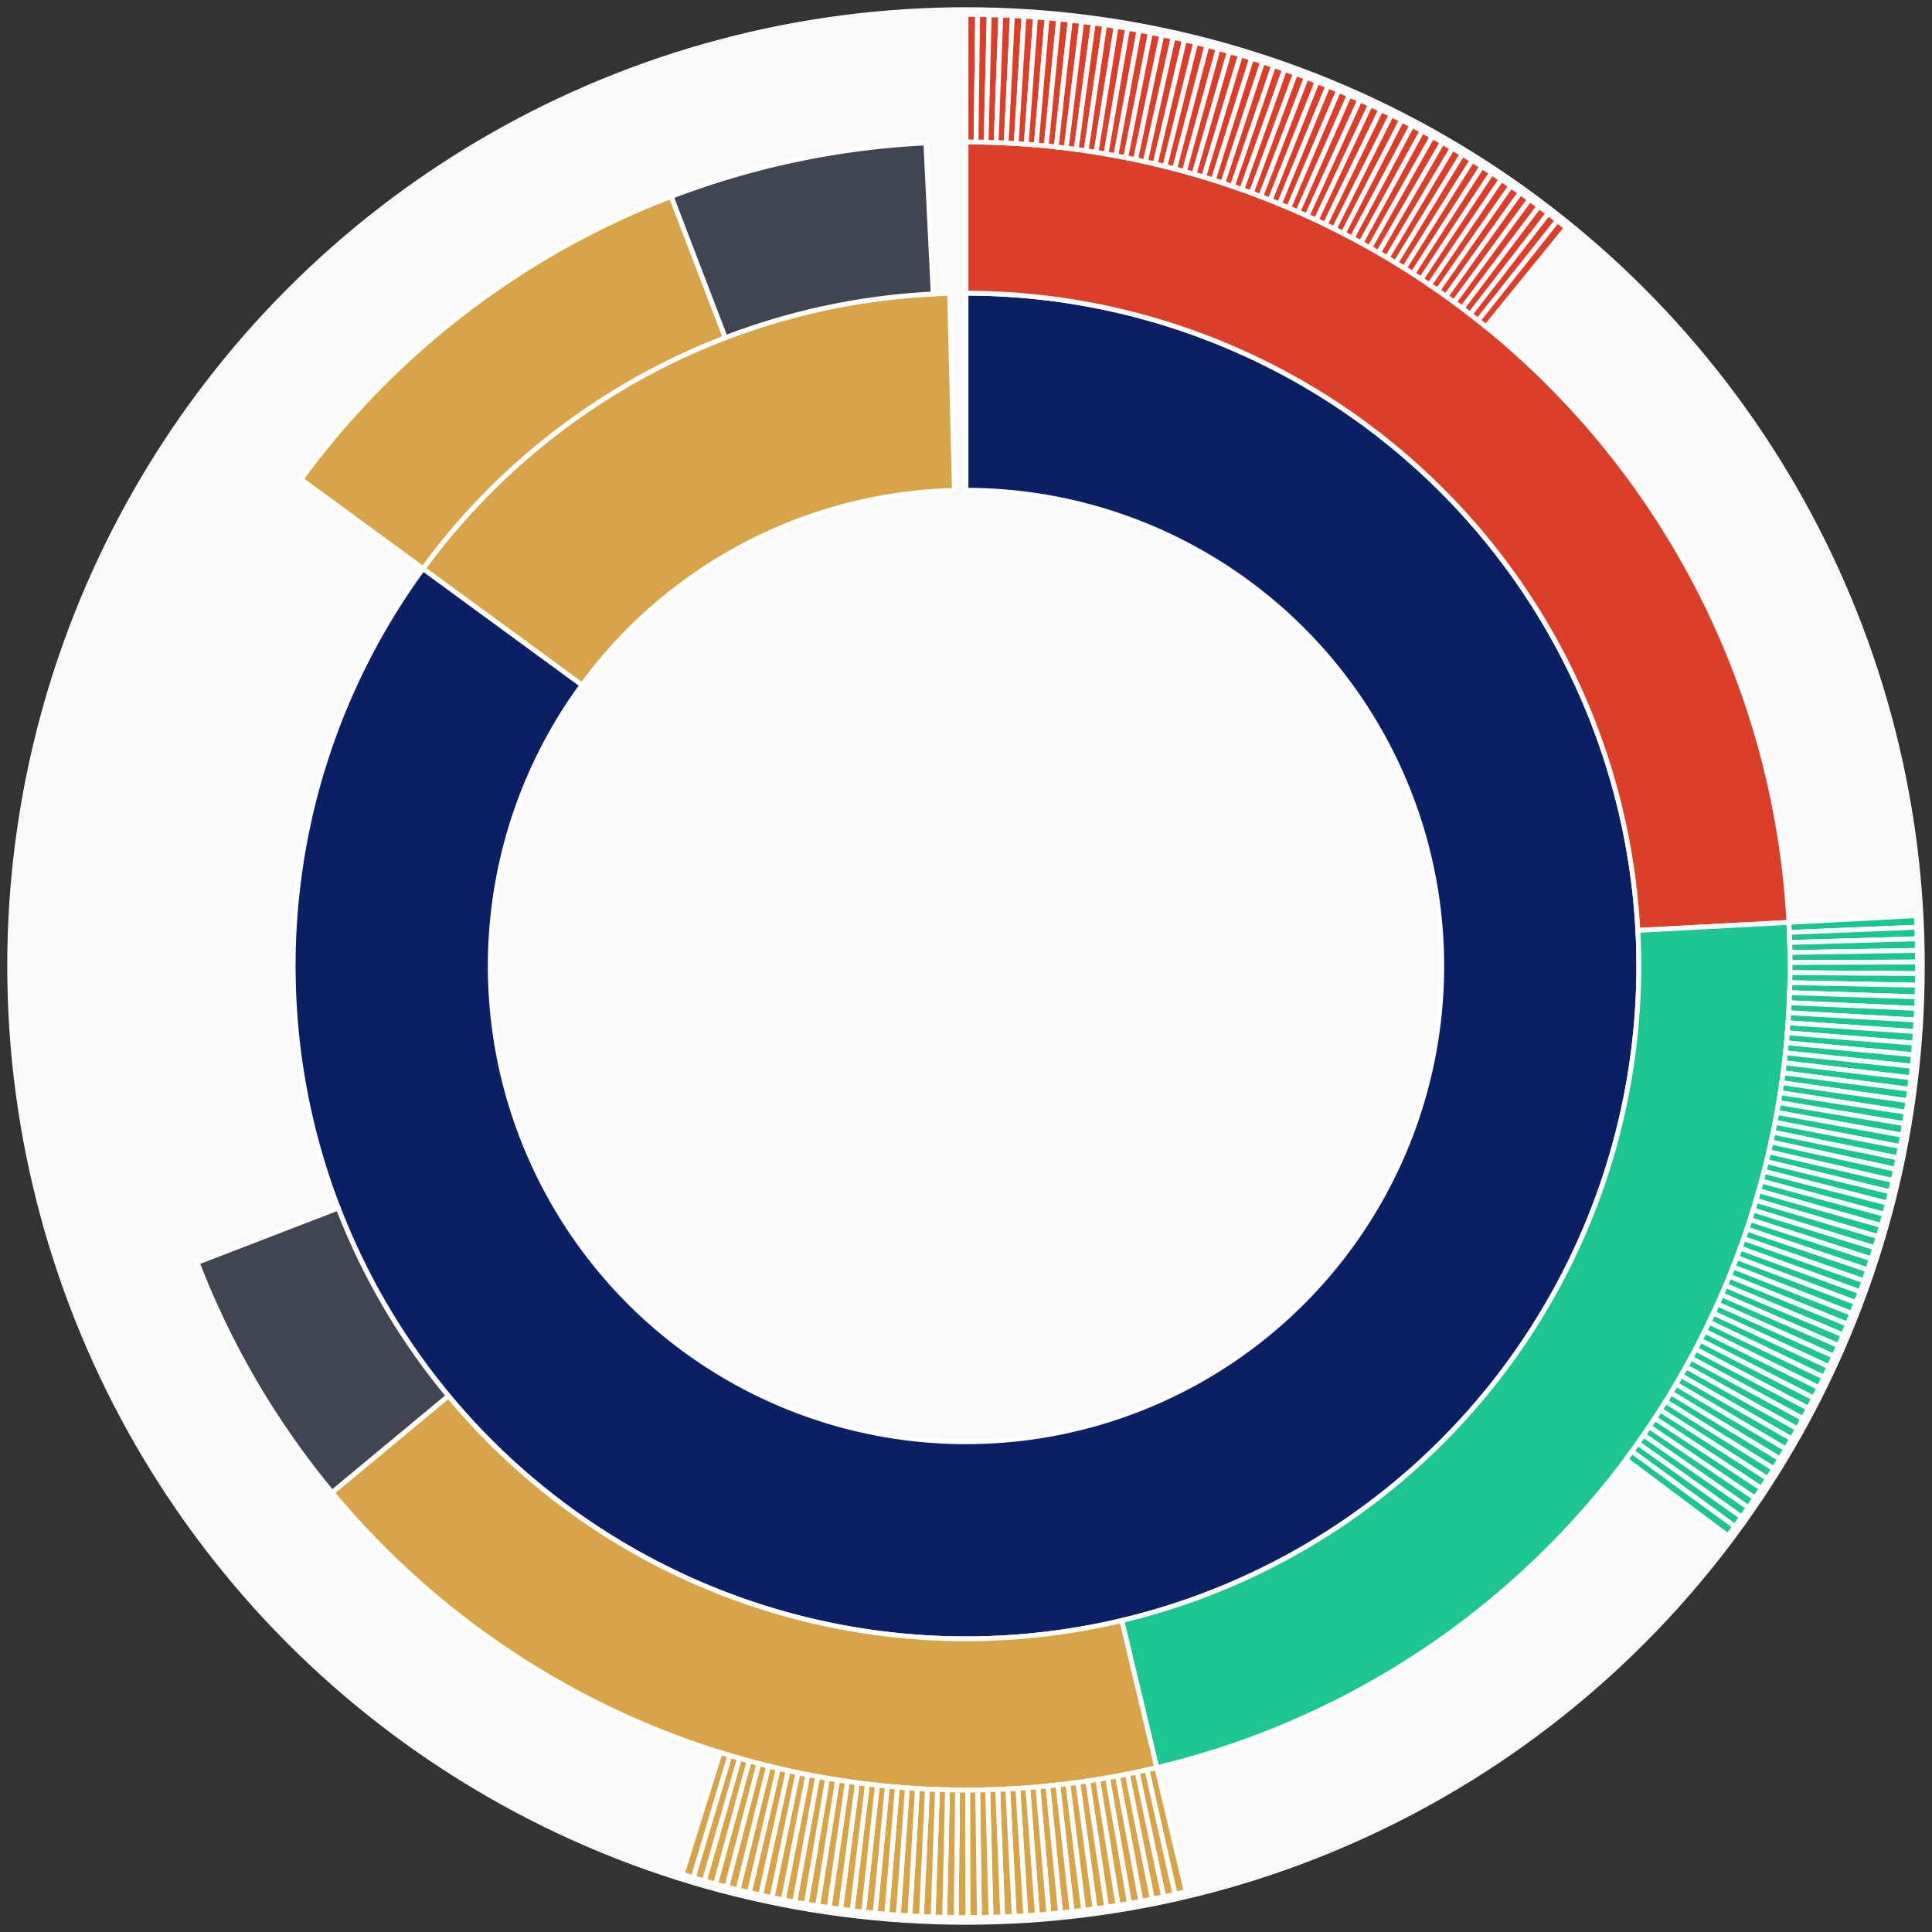 <svg xmlns="http://www.w3.org/2000/svg" width="400" height="400" id="block-7824825"><rect width="100%" height="100%" fill="#333333" stroke="none"/><g id="burst-container" transform="translate(200,200)"><circle r="197" style="fill: #f9f9f9; stroke: #f9f9f9; stroke-width: 3; opacity: 1;" id="circle-base"></circle><path display="none" d="M6.031385485800715e-15,-98.5A98.5,98.5,0,1,1,-6.031385485800715e-15,98.5A98.5,98.5,0,1,1,6.031385485800715e-15,-98.5Z" fill-rule="evenodd" id="p-type-root" style="stroke: #fff; opacity: 1;"></path><path d="M8.529667153919608e-15,-139.3A139.3,139.3,0,1,1,-112.406,-82.277L-79.483,-58.178A98.5,98.5,0,1,0,6.031385485800715e-15,-98.5Z" fill-rule="evenodd" style="fill: #0B1F65; stroke: #fff; opacity: 1;" id="p-type-data"></path><path d="M-112.406,-82.277A139.3,139.3,0,0,1,-3.397,-139.259L-2.402,-98.471A98.5,98.5,0,0,0,-79.483,-58.178Z" fill-rule="evenodd" style="fill: #D7A449; stroke: #fff; opacity: 1;" id="p-type-value"></path><path d="M1.0446666101440332e-14,-170.607A170.607,170.607,0,0,1,170.368,-9.029L139.105,-7.373A139.3,139.3,0,0,0,8.529667153919608e-15,-139.3Z" fill-rule="evenodd" style="fill: #DB3F29; stroke: #fff; opacity: 1;" id="p-type-functions"></path><path d="M170.368,-9.029A170.607,170.607,0,0,1,39.497,165.972L32.249,135.516A139.3,139.3,0,0,0,139.105,-7.373Z" fill-rule="evenodd" style="fill: #1DC690; stroke: #fff; opacity: 1;" id="p-type-logs"></path><path d="M39.497,165.972A170.607,170.607,0,0,1,-131.247,109L-107.163,88.998A139.3,139.3,0,0,0,32.249,135.516Z" fill-rule="evenodd" style="fill: #D7A449; stroke: #fff; opacity: 1;" id="p-type-tokenTransfers"></path><path d="M-131.247,109A170.607,170.607,0,0,1,-159.181,61.385L-129.971,50.121A139.3,139.3,0,0,0,-107.163,88.998Z" fill-rule="evenodd" style="fill: #414552; stroke: #fff; opacity: 1;" id="p-type-ether"></path><path d="M-137.668,-100.768A170.607,170.607,0,0,1,-61.029,-159.318L-49.83,-130.083A139.3,139.3,0,0,0,-112.406,-82.277Z" fill-rule="evenodd" style="fill: #D7A449; stroke: #fff; opacity: 1;" id="p-type-tokenTransfers"></path><path d="M-61.029,-159.318A170.607,170.607,0,0,1,-8.318,-170.404L-6.792,-139.134A139.3,139.3,0,0,0,-49.83,-130.083Z" fill-rule="evenodd" style="fill: #414552; stroke: #fff; opacity: 1;" id="p-type-ether"></path><path d="M1.206277097160143e-14,-197A197,197,0,0,1,2.402,-196.985L2.08,-170.594A170.607,170.607,0,0,0,1.0446666101440332e-14,-170.607Z" fill-rule="evenodd" style="fill: #DB3F29; stroke: #fff; opacity: 1;" id="p-type-functions"></path><path d="M2.402,-196.985A197,197,0,0,1,4.804,-196.941L4.16,-170.556A170.607,170.607,0,0,0,2.08,-170.594Z" fill-rule="evenodd" style="fill: #DB3F29; stroke: #fff; opacity: 1;" id="p-type-functions"></path><path d="M4.804,-196.941A197,197,0,0,1,7.205,-196.868L6.24,-170.493A170.607,170.607,0,0,0,4.16,-170.556Z" fill-rule="evenodd" style="fill: #DB3F29; stroke: #fff; opacity: 1;" id="p-type-functions"></path><path d="M7.205,-196.868A197,197,0,0,1,9.605,-196.766L8.318,-170.404A170.607,170.607,0,0,0,6.24,-170.493Z" fill-rule="evenodd" style="fill: #DB3F29; stroke: #fff; opacity: 1;" id="p-type-functions"></path><path d="M9.605,-196.766A197,197,0,0,1,12.004,-196.634L10.396,-170.29A170.607,170.607,0,0,0,8.318,-170.404Z" fill-rule="evenodd" style="fill: #DB3F29; stroke: #fff; opacity: 1;" id="p-type-functions"></path><path d="M12.004,-196.634A197,197,0,0,1,14.401,-196.473L12.471,-170.151A170.607,170.607,0,0,0,10.396,-170.29Z" fill-rule="evenodd" style="fill: #DB3F29; stroke: #fff; opacity: 1;" id="p-type-functions"></path><path d="M14.401,-196.473A197,197,0,0,1,16.795,-196.283L14.545,-169.986A170.607,170.607,0,0,0,12.471,-170.151Z" fill-rule="evenodd" style="fill: #DB3F29; stroke: #fff; opacity: 1;" id="p-type-functions"></path><path d="M16.795,-196.283A197,197,0,0,1,19.187,-196.063L16.617,-169.796A170.607,170.607,0,0,0,14.545,-169.986Z" fill-rule="evenodd" style="fill: #DB3F29; stroke: #fff; opacity: 1;" id="p-type-functions"></path><path d="M19.187,-196.063A197,197,0,0,1,21.577,-195.815L18.686,-169.581A170.607,170.607,0,0,0,16.617,-169.796Z" fill-rule="evenodd" style="fill: #DB3F29; stroke: #fff; opacity: 1;" id="p-type-functions"></path><path d="M21.577,-195.815A197,197,0,0,1,23.963,-195.537L20.752,-169.34A170.607,170.607,0,0,0,18.686,-169.581Z" fill-rule="evenodd" style="fill: #DB3F29; stroke: #fff; opacity: 1;" id="p-type-functions"></path><path d="M23.963,-195.537A197,197,0,0,1,26.345,-195.23L22.816,-169.075A170.607,170.607,0,0,0,20.752,-169.34Z" fill-rule="evenodd" style="fill: #DB3F29; stroke: #fff; opacity: 1;" id="p-type-functions"></path><path d="M26.345,-195.23A197,197,0,0,1,28.724,-194.895L24.876,-168.784A170.607,170.607,0,0,0,22.816,-169.075Z" fill-rule="evenodd" style="fill: #DB3F29; stroke: #fff; opacity: 1;" id="p-type-functions"></path><path d="M28.724,-194.895A197,197,0,0,1,31.098,-194.53L26.932,-168.468A170.607,170.607,0,0,0,24.876,-168.784Z" fill-rule="evenodd" style="fill: #DB3F29; stroke: #fff; opacity: 1;" id="p-type-functions"></path><path d="M31.098,-194.53A197,197,0,0,1,33.468,-194.136L28.984,-168.127A170.607,170.607,0,0,0,26.932,-168.468Z" fill-rule="evenodd" style="fill: #DB3F29; stroke: #fff; opacity: 1;" id="p-type-functions"></path><path d="M33.468,-194.136A197,197,0,0,1,35.833,-193.714L31.032,-167.761A170.607,170.607,0,0,0,28.984,-168.127Z" fill-rule="evenodd" style="fill: #DB3F29; stroke: #fff; opacity: 1;" id="p-type-functions"></path><path d="M35.833,-193.714A197,197,0,0,1,38.192,-193.262L33.075,-167.37A170.607,170.607,0,0,0,31.032,-167.761Z" fill-rule="evenodd" style="fill: #DB3F29; stroke: #fff; opacity: 1;" id="p-type-functions"></path><path d="M38.192,-193.262A197,197,0,0,1,40.546,-192.782L35.114,-166.954A170.607,170.607,0,0,0,33.075,-167.37Z" fill-rule="evenodd" style="fill: #DB3F29; stroke: #fff; opacity: 1;" id="p-type-functions"></path><path d="M40.546,-192.782A197,197,0,0,1,42.894,-192.274L37.147,-166.514A170.607,170.607,0,0,0,35.114,-166.954Z" fill-rule="evenodd" style="fill: #DB3F29; stroke: #fff; opacity: 1;" id="p-type-functions"></path><path d="M42.894,-192.274A197,197,0,0,1,45.235,-191.736L39.175,-166.048A170.607,170.607,0,0,0,37.147,-166.514Z" fill-rule="evenodd" style="fill: #DB3F29; stroke: #fff; opacity: 1;" id="p-type-functions"></path><path d="M45.235,-191.736A197,197,0,0,1,47.57,-191.17L41.197,-165.558A170.607,170.607,0,0,0,39.175,-166.048Z" fill-rule="evenodd" style="fill: #DB3F29; stroke: #fff; opacity: 1;" id="p-type-functions"></path><path d="M47.57,-191.17A197,197,0,0,1,49.897,-190.576L43.212,-165.044A170.607,170.607,0,0,0,41.197,-165.558Z" fill-rule="evenodd" style="fill: #DB3F29; stroke: #fff; opacity: 1;" id="p-type-functions"></path><path d="M49.897,-190.576A197,197,0,0,1,52.217,-189.954L45.222,-164.505A170.607,170.607,0,0,0,43.212,-165.044Z" fill-rule="evenodd" style="fill: #DB3F29; stroke: #fff; opacity: 1;" id="p-type-functions"></path><path d="M52.217,-189.954A197,197,0,0,1,54.53,-189.303L47.224,-163.941A170.607,170.607,0,0,0,45.222,-164.505Z" fill-rule="evenodd" style="fill: #DB3F29; stroke: #fff; opacity: 1;" id="p-type-functions"></path><path d="M54.53,-189.303A197,197,0,0,1,56.834,-188.624L49.22,-163.353A170.607,170.607,0,0,0,47.224,-163.941Z" fill-rule="evenodd" style="fill: #DB3F29; stroke: #fff; opacity: 1;" id="p-type-functions"></path><path d="M56.834,-188.624A197,197,0,0,1,59.13,-187.917L51.208,-162.741A170.607,170.607,0,0,0,49.22,-163.353Z" fill-rule="evenodd" style="fill: #DB3F29; stroke: #fff; opacity: 1;" id="p-type-functions"></path><path d="M59.13,-187.917A197,197,0,0,1,61.417,-187.182L53.188,-162.104A170.607,170.607,0,0,0,51.208,-162.741Z" fill-rule="evenodd" style="fill: #DB3F29; stroke: #fff; opacity: 1;" id="p-type-functions"></path><path d="M61.417,-187.182A197,197,0,0,1,63.695,-186.419L55.161,-161.443A170.607,170.607,0,0,0,53.188,-162.104Z" fill-rule="evenodd" style="fill: #DB3F29; stroke: #fff; opacity: 1;" id="p-type-functions"></path><path d="M63.695,-186.419A197,197,0,0,1,65.963,-185.628L57.126,-160.759A170.607,170.607,0,0,0,55.161,-161.443Z" fill-rule="evenodd" style="fill: #DB3F29; stroke: #fff; opacity: 1;" id="p-type-functions"></path><path d="M65.963,-185.628A197,197,0,0,1,68.222,-184.81L59.082,-160.05A170.607,170.607,0,0,0,57.126,-160.759Z" fill-rule="evenodd" style="fill: #DB3F29; stroke: #fff; opacity: 1;" id="p-type-functions"></path><path d="M68.222,-184.81A197,197,0,0,1,70.47,-183.965L61.029,-159.318A170.607,170.607,0,0,0,59.082,-160.05Z" fill-rule="evenodd" style="fill: #DB3F29; stroke: #fff; opacity: 1;" id="p-type-functions"></path><path d="M70.47,-183.965A197,197,0,0,1,72.708,-183.092L62.967,-158.562A170.607,170.607,0,0,0,61.029,-159.318Z" fill-rule="evenodd" style="fill: #DB3F29; stroke: #fff; opacity: 1;" id="p-type-functions"></path><path d="M72.708,-183.092A197,197,0,0,1,74.935,-182.191L64.896,-157.782A170.607,170.607,0,0,0,62.967,-158.562Z" fill-rule="evenodd" style="fill: #DB3F29; stroke: #fff; opacity: 1;" id="p-type-functions"></path><path d="M74.935,-182.191A197,197,0,0,1,77.151,-181.264L66.815,-156.979A170.607,170.607,0,0,0,64.896,-157.782Z" fill-rule="evenodd" style="fill: #DB3F29; stroke: #fff; opacity: 1;" id="p-type-functions"></path><path d="M77.151,-181.264A197,197,0,0,1,79.356,-180.31L68.724,-156.153A170.607,170.607,0,0,0,66.815,-156.979Z" fill-rule="evenodd" style="fill: #DB3F29; stroke: #fff; opacity: 1;" id="p-type-functions"></path><path d="M79.356,-180.31A197,197,0,0,1,81.549,-179.329L70.623,-155.303A170.607,170.607,0,0,0,68.724,-156.153Z" fill-rule="evenodd" style="fill: #DB3F29; stroke: #fff; opacity: 1;" id="p-type-functions"></path><path d="M81.549,-179.329A197,197,0,0,1,83.729,-178.321L72.512,-154.431A170.607,170.607,0,0,0,70.623,-155.303Z" fill-rule="evenodd" style="fill: #DB3F29; stroke: #fff; opacity: 1;" id="p-type-functions"></path><path d="M83.729,-178.321A197,197,0,0,1,85.897,-177.287L74.389,-153.535A170.607,170.607,0,0,0,72.512,-154.431Z" fill-rule="evenodd" style="fill: #DB3F29; stroke: #fff; opacity: 1;" id="p-type-functions"></path><path d="M85.897,-177.287A197,197,0,0,1,88.053,-176.226L76.256,-152.616A170.607,170.607,0,0,0,74.389,-153.535Z" fill-rule="evenodd" style="fill: #DB3F29; stroke: #fff; opacity: 1;" id="p-type-functions"></path><path d="M88.053,-176.226A197,197,0,0,1,90.195,-175.139L78.111,-151.675A170.607,170.607,0,0,0,76.256,-152.616Z" fill-rule="evenodd" style="fill: #DB3F29; stroke: #fff; opacity: 1;" id="p-type-functions"></path><path d="M90.195,-175.139A197,197,0,0,1,92.324,-174.027L79.955,-150.712A170.607,170.607,0,0,0,78.111,-151.675Z" fill-rule="evenodd" style="fill: #DB3F29; stroke: #fff; opacity: 1;" id="p-type-functions"></path><path d="M92.324,-174.027A197,197,0,0,1,94.439,-172.888L81.787,-149.725A170.607,170.607,0,0,0,79.955,-150.712Z" fill-rule="evenodd" style="fill: #DB3F29; stroke: #fff; opacity: 1;" id="p-type-functions"></path><path d="M94.439,-172.888A197,197,0,0,1,96.54,-171.724L83.606,-148.717A170.607,170.607,0,0,0,81.787,-149.725Z" fill-rule="evenodd" style="fill: #DB3F29; stroke: #fff; opacity: 1;" id="p-type-functions"></path><path d="M96.54,-171.724A197,197,0,0,1,98.627,-170.534L85.414,-147.686A170.607,170.607,0,0,0,83.606,-148.717Z" fill-rule="evenodd" style="fill: #DB3F29; stroke: #fff; opacity: 1;" id="p-type-functions"></path><path d="M98.627,-170.534A197,197,0,0,1,100.699,-169.318L87.208,-146.634A170.607,170.607,0,0,0,85.414,-147.686Z" fill-rule="evenodd" style="fill: #DB3F29; stroke: #fff; opacity: 1;" id="p-type-functions"></path><path d="M100.699,-169.318A197,197,0,0,1,102.756,-168.078L88.99,-145.56A170.607,170.607,0,0,0,87.208,-146.634Z" fill-rule="evenodd" style="fill: #DB3F29; stroke: #fff; opacity: 1;" id="p-type-functions"></path><path d="M102.756,-168.078A197,197,0,0,1,104.798,-166.812L90.758,-144.464A170.607,170.607,0,0,0,88.99,-145.56Z" fill-rule="evenodd" style="fill: #DB3F29; stroke: #fff; opacity: 1;" id="p-type-functions"></path><path d="M104.798,-166.812A197,197,0,0,1,106.824,-165.522L92.513,-143.346A170.607,170.607,0,0,0,90.758,-144.464Z" fill-rule="evenodd" style="fill: #DB3F29; stroke: #fff; opacity: 1;" id="p-type-functions"></path><path d="M106.824,-165.522A197,197,0,0,1,108.835,-164.207L94.254,-142.208A170.607,170.607,0,0,0,92.513,-143.346Z" fill-rule="evenodd" style="fill: #DB3F29; stroke: #fff; opacity: 1;" id="p-type-functions"></path><path d="M108.835,-164.207A197,197,0,0,1,110.829,-162.868L95.981,-141.048A170.607,170.607,0,0,0,94.254,-142.208Z" fill-rule="evenodd" style="fill: #DB3F29; stroke: #fff; opacity: 1;" id="p-type-functions"></path><path d="M110.829,-162.868A197,197,0,0,1,112.807,-161.504L97.694,-139.867A170.607,170.607,0,0,0,95.981,-141.048Z" fill-rule="evenodd" style="fill: #DB3F29; stroke: #fff; opacity: 1;" id="p-type-functions"></path><path d="M112.807,-161.504A197,197,0,0,1,114.768,-160.117L99.392,-138.665A170.607,170.607,0,0,0,97.694,-139.867Z" fill-rule="evenodd" style="fill: #DB3F29; stroke: #fff; opacity: 1;" id="p-type-functions"></path><path d="M114.768,-160.117A197,197,0,0,1,116.712,-158.705L101.075,-137.443A170.607,170.607,0,0,0,99.392,-138.665Z" fill-rule="evenodd" style="fill: #DB3F29; stroke: #fff; opacity: 1;" id="p-type-functions"></path><path d="M116.712,-158.705A197,197,0,0,1,118.638,-157.27L102.744,-136.2A170.607,170.607,0,0,0,101.075,-137.443Z" fill-rule="evenodd" style="fill: #DB3F29; stroke: #fff; opacity: 1;" id="p-type-functions"></path><path d="M118.638,-157.27A197,197,0,0,1,120.547,-155.812L104.397,-134.937A170.607,170.607,0,0,0,102.744,-136.2Z" fill-rule="evenodd" style="fill: #DB3F29; stroke: #fff; opacity: 1;" id="p-type-functions"></path><path d="M120.547,-155.812A197,197,0,0,1,122.438,-154.331L106.034,-133.654A170.607,170.607,0,0,0,104.397,-134.937Z" fill-rule="evenodd" style="fill: #DB3F29; stroke: #fff; opacity: 1;" id="p-type-functions"></path><path d="M122.438,-154.331A197,197,0,0,1,124.311,-152.826L107.656,-132.351A170.607,170.607,0,0,0,106.034,-133.654Z" fill-rule="evenodd" style="fill: #DB3F29; stroke: #fff; opacity: 1;" id="p-type-functions"></path><path d="M196.724,-10.426A197,197,0,0,1,196.836,-8.027L170.465,-6.951A170.607,170.607,0,0,0,170.368,-9.029Z" fill-rule="evenodd" style="fill: #1DC690; stroke: #fff; opacity: 1;" id="p-type-logs"></path><path d="M196.836,-8.027A197,197,0,0,1,196.92,-5.626L170.537,-4.872A170.607,170.607,0,0,0,170.465,-6.951Z" fill-rule="evenodd" style="fill: #1DC690; stroke: #fff; opacity: 1;" id="p-type-logs"></path><path d="M196.92,-5.626A197,197,0,0,1,196.974,-3.224L170.584,-2.792A170.607,170.607,0,0,0,170.537,-4.872Z" fill-rule="evenodd" style="fill: #1DC690; stroke: #fff; opacity: 1;" id="p-type-logs"></path><path d="M196.974,-3.224A197,197,0,0,1,196.998,-0.822L170.606,-0.712A170.607,170.607,0,0,0,170.584,-2.792Z" fill-rule="evenodd" style="fill: #1DC690; stroke: #fff; opacity: 1;" id="p-type-logs"></path><path d="M196.998,-0.822A197,197,0,0,1,196.994,1.58L170.602,1.368A170.607,170.607,0,0,0,170.606,-0.712Z" fill-rule="evenodd" style="fill: #1DC690; stroke: #fff; opacity: 1;" id="p-type-logs"></path><path d="M196.994,1.58A197,197,0,0,1,196.96,3.982L170.572,3.448A170.607,170.607,0,0,0,170.602,1.368Z" fill-rule="evenodd" style="fill: #1DC690; stroke: #fff; opacity: 1;" id="p-type-logs"></path><path d="M196.96,3.982A197,197,0,0,1,196.897,6.383L170.517,5.528A170.607,170.607,0,0,0,170.572,3.448Z" fill-rule="evenodd" style="fill: #1DC690; stroke: #fff; opacity: 1;" id="p-type-logs"></path><path d="M196.897,6.383A197,197,0,0,1,196.804,8.784L170.437,7.607A170.607,170.607,0,0,0,170.517,5.528Z" fill-rule="evenodd" style="fill: #1DC690; stroke: #fff; opacity: 1;" id="p-type-logs"></path><path d="M196.804,8.784A197,197,0,0,1,196.682,11.183L170.332,9.685A170.607,170.607,0,0,0,170.437,7.607Z" fill-rule="evenodd" style="fill: #1DC690; stroke: #fff; opacity: 1;" id="p-type-logs"></path><path d="M196.682,11.183A197,197,0,0,1,196.531,13.58L170.201,11.761A170.607,170.607,0,0,0,170.332,9.685Z" fill-rule="evenodd" style="fill: #1DC690; stroke: #fff; opacity: 1;" id="p-type-logs"></path><path d="M196.531,13.58A197,197,0,0,1,196.351,15.976L170.045,13.835A170.607,170.607,0,0,0,170.201,11.761Z" fill-rule="evenodd" style="fill: #1DC690; stroke: #fff; opacity: 1;" id="p-type-logs"></path><path d="M196.351,15.976A197,197,0,0,1,196.142,18.369L169.864,15.908A170.607,170.607,0,0,0,170.045,13.835Z" fill-rule="evenodd" style="fill: #1DC690; stroke: #fff; opacity: 1;" id="p-type-logs"></path><path d="M196.142,18.369A197,197,0,0,1,195.903,20.759L169.657,17.978A170.607,170.607,0,0,0,169.864,15.908Z" fill-rule="evenodd" style="fill: #1DC690; stroke: #fff; opacity: 1;" id="p-type-logs"></path><path d="M195.903,20.759A197,197,0,0,1,195.635,23.146L169.425,20.045A170.607,170.607,0,0,0,169.657,17.978Z" fill-rule="evenodd" style="fill: #1DC690; stroke: #fff; opacity: 1;" id="p-type-logs"></path><path d="M195.635,23.146A197,197,0,0,1,195.339,25.53L169.168,22.11A170.607,170.607,0,0,0,169.425,20.045Z" fill-rule="evenodd" style="fill: #1DC690; stroke: #fff; opacity: 1;" id="p-type-logs"></path><path d="M195.339,25.53A197,197,0,0,1,195.013,27.91L168.886,24.171A170.607,170.607,0,0,0,169.168,22.11Z" fill-rule="evenodd" style="fill: #1DC690; stroke: #fff; opacity: 1;" id="p-type-logs"></path><path d="M195.013,27.91A197,197,0,0,1,194.658,30.286L168.579,26.228A170.607,170.607,0,0,0,168.886,24.171Z" fill-rule="evenodd" style="fill: #1DC690; stroke: #fff; opacity: 1;" id="p-type-logs"></path><path d="M194.658,30.286A197,197,0,0,1,194.274,32.657L168.246,28.282A170.607,170.607,0,0,0,168.579,26.228Z" fill-rule="evenodd" style="fill: #1DC690; stroke: #fff; opacity: 1;" id="p-type-logs"></path><path d="M194.274,32.657A197,197,0,0,1,193.862,35.024L167.889,30.332A170.607,170.607,0,0,0,168.246,28.282Z" fill-rule="evenodd" style="fill: #1DC690; stroke: #fff; opacity: 1;" id="p-type-logs"></path><path d="M193.862,35.024A197,197,0,0,1,193.42,37.385L167.507,32.377A170.607,170.607,0,0,0,167.889,30.332Z" fill-rule="evenodd" style="fill: #1DC690; stroke: #fff; opacity: 1;" id="p-type-logs"></path><path d="M193.42,37.385A197,197,0,0,1,192.95,39.741L167.099,34.417A170.607,170.607,0,0,0,167.507,32.377Z" fill-rule="evenodd" style="fill: #1DC690; stroke: #fff; opacity: 1;" id="p-type-logs"></path><path d="M192.95,39.741A197,197,0,0,1,192.451,42.091L166.667,36.452A170.607,170.607,0,0,0,167.099,34.417Z" fill-rule="evenodd" style="fill: #1DC690; stroke: #fff; opacity: 1;" id="p-type-logs"></path><path d="M192.451,42.091A197,197,0,0,1,191.923,44.434L166.211,38.481A170.607,170.607,0,0,0,166.667,36.452Z" fill-rule="evenodd" style="fill: #1DC690; stroke: #fff; opacity: 1;" id="p-type-logs"></path><path d="M191.923,44.434A197,197,0,0,1,191.367,46.771L165.729,40.505A170.607,170.607,0,0,0,166.211,38.481Z" fill-rule="evenodd" style="fill: #1DC690; stroke: #fff; opacity: 1;" id="p-type-logs"></path><path d="M191.367,46.771A197,197,0,0,1,190.783,49.101L165.223,42.523A170.607,170.607,0,0,0,165.729,40.505Z" fill-rule="evenodd" style="fill: #1DC690; stroke: #fff; opacity: 1;" id="p-type-logs"></path><path d="M190.783,49.101A197,197,0,0,1,190.17,51.424L164.692,44.535A170.607,170.607,0,0,0,165.223,42.523Z" fill-rule="evenodd" style="fill: #1DC690; stroke: #fff; opacity: 1;" id="p-type-logs"></path><path d="M190.17,51.424A197,197,0,0,1,189.529,53.739L164.137,46.539A170.607,170.607,0,0,0,164.692,44.535Z" fill-rule="evenodd" style="fill: #1DC690; stroke: #fff; opacity: 1;" id="p-type-logs"></path><path d="M189.529,53.739A197,197,0,0,1,188.859,56.046L163.557,48.537A170.607,170.607,0,0,0,164.137,46.539Z" fill-rule="evenodd" style="fill: #1DC690; stroke: #fff; opacity: 1;" id="p-type-logs"></path><path d="M188.859,56.046A197,197,0,0,1,188.162,58.345L162.953,50.528A170.607,170.607,0,0,0,163.557,48.537Z" fill-rule="evenodd" style="fill: #1DC690; stroke: #fff; opacity: 1;" id="p-type-logs"></path><path d="M188.162,58.345A197,197,0,0,1,187.436,60.635L162.325,52.511A170.607,170.607,0,0,0,162.953,50.528Z" fill-rule="evenodd" style="fill: #1DC690; stroke: #fff; opacity: 1;" id="p-type-logs"></path><path d="M187.436,60.635A197,197,0,0,1,186.683,62.916L161.672,54.487A170.607,170.607,0,0,0,162.325,52.511Z" fill-rule="evenodd" style="fill: #1DC690; stroke: #fff; opacity: 1;" id="p-type-logs"></path><path d="M186.683,62.916A197,197,0,0,1,185.902,65.188L160.996,56.454A170.607,170.607,0,0,0,161.672,54.487Z" fill-rule="evenodd" style="fill: #1DC690; stroke: #fff; opacity: 1;" id="p-type-logs"></path><path d="M185.902,65.188A197,197,0,0,1,185.093,67.45L160.296,58.413A170.607,170.607,0,0,0,160.996,56.454Z" fill-rule="evenodd" style="fill: #1DC690; stroke: #fff; opacity: 1;" id="p-type-logs"></path><path d="M185.093,67.45A197,197,0,0,1,184.257,69.702L159.571,60.363A170.607,170.607,0,0,0,160.296,58.413Z" fill-rule="evenodd" style="fill: #1DC690; stroke: #fff; opacity: 1;" id="p-type-logs"></path><path d="M184.257,69.702A197,197,0,0,1,183.393,71.943L158.823,62.305A170.607,170.607,0,0,0,159.571,60.363Z" fill-rule="evenodd" style="fill: #1DC690; stroke: #fff; opacity: 1;" id="p-type-logs"></path><path d="M183.393,71.943A197,197,0,0,1,182.503,74.174L158.052,64.237A170.607,170.607,0,0,0,158.823,62.305Z" fill-rule="evenodd" style="fill: #1DC690; stroke: #fff; opacity: 1;" id="p-type-logs"></path><path d="M182.503,74.174A197,197,0,0,1,181.585,76.394L157.257,66.159A170.607,170.607,0,0,0,158.052,64.237Z" fill-rule="evenodd" style="fill: #1DC690; stroke: #fff; opacity: 1;" id="p-type-logs"></path><path d="M181.585,76.394A197,197,0,0,1,180.64,78.603L156.438,68.072A170.607,170.607,0,0,0,157.257,66.159Z" fill-rule="evenodd" style="fill: #1DC690; stroke: #fff; opacity: 1;" id="p-type-logs"></path><path d="M180.64,78.603A197,197,0,0,1,179.668,80.799L155.597,69.974A170.607,170.607,0,0,0,156.438,68.072Z" fill-rule="evenodd" style="fill: #1DC690; stroke: #fff; opacity: 1;" id="p-type-logs"></path><path d="M179.668,80.799A197,197,0,0,1,178.669,82.984L154.732,71.866A170.607,170.607,0,0,0,155.597,69.974Z" fill-rule="evenodd" style="fill: #1DC690; stroke: #fff; opacity: 1;" id="p-type-logs"></path><path d="M178.669,82.984A197,197,0,0,1,177.644,85.157L153.844,73.748A170.607,170.607,0,0,0,154.732,71.866Z" fill-rule="evenodd" style="fill: #1DC690; stroke: #fff; opacity: 1;" id="p-type-logs"></path><path d="M177.644,85.157A197,197,0,0,1,176.592,87.316L152.933,75.618A170.607,170.607,0,0,0,153.844,73.748Z" fill-rule="evenodd" style="fill: #1DC690; stroke: #fff; opacity: 1;" id="p-type-logs"></path><path d="M176.592,87.316A197,197,0,0,1,175.514,89.463L152,77.477A170.607,170.607,0,0,0,152.933,75.618Z" fill-rule="evenodd" style="fill: #1DC690; stroke: #fff; opacity: 1;" id="p-type-logs"></path><path d="M175.514,89.463A197,197,0,0,1,174.411,91.597L151.044,79.325A170.607,170.607,0,0,0,152,77.477Z" fill-rule="evenodd" style="fill: #1DC690; stroke: #fff; opacity: 1;" id="p-type-logs"></path><path d="M174.411,91.597A197,197,0,0,1,173.281,93.717L150.065,81.161A170.607,170.607,0,0,0,151.044,79.325Z" fill-rule="evenodd" style="fill: #1DC690; stroke: #fff; opacity: 1;" id="p-type-logs"></path><path d="M173.281,93.717A197,197,0,0,1,172.125,95.823L149.065,82.985A170.607,170.607,0,0,0,150.065,81.161Z" fill-rule="evenodd" style="fill: #1DC690; stroke: #fff; opacity: 1;" id="p-type-logs"></path><path d="M172.125,95.823A197,197,0,0,1,170.944,97.914L148.042,84.796A170.607,170.607,0,0,0,149.065,82.985Z" fill-rule="evenodd" style="fill: #1DC690; stroke: #fff; opacity: 1;" id="p-type-logs"></path><path d="M170.944,97.914A197,197,0,0,1,169.737,99.992L146.997,86.595A170.607,170.607,0,0,0,148.042,84.796Z" fill-rule="evenodd" style="fill: #1DC690; stroke: #fff; opacity: 1;" id="p-type-logs"></path><path d="M169.737,99.992A197,197,0,0,1,168.505,102.054L145.93,88.381A170.607,170.607,0,0,0,146.997,86.595Z" fill-rule="evenodd" style="fill: #1DC690; stroke: #fff; opacity: 1;" id="p-type-logs"></path><path d="M168.505,102.054A197,197,0,0,1,167.248,104.101L144.841,90.154A170.607,170.607,0,0,0,145.93,88.381Z" fill-rule="evenodd" style="fill: #1DC690; stroke: #fff; opacity: 1;" id="p-type-logs"></path><path d="M167.248,104.101A197,197,0,0,1,165.966,106.133L143.731,91.914A170.607,170.607,0,0,0,144.841,90.154Z" fill-rule="evenodd" style="fill: #1DC690; stroke: #fff; opacity: 1;" id="p-type-logs"></path><path d="M165.966,106.133A197,197,0,0,1,164.66,108.149L142.6,93.659A170.607,170.607,0,0,0,143.731,91.914Z" fill-rule="evenodd" style="fill: #1DC690; stroke: #fff; opacity: 1;" id="p-type-logs"></path><path d="M164.66,108.149A197,197,0,0,1,163.329,110.148L141.447,95.391A170.607,170.607,0,0,0,142.6,93.659Z" fill-rule="evenodd" style="fill: #1DC690; stroke: #fff; opacity: 1;" id="p-type-logs"></path><path d="M163.329,110.148A197,197,0,0,1,161.974,112.132L140.273,97.109A170.607,170.607,0,0,0,141.447,95.391Z" fill-rule="evenodd" style="fill: #1DC690; stroke: #fff; opacity: 1;" id="p-type-logs"></path><path d="M161.974,112.132A197,197,0,0,1,160.594,114.098L139.079,98.812A170.607,170.607,0,0,0,140.273,97.109Z" fill-rule="evenodd" style="fill: #1DC690; stroke: #fff; opacity: 1;" id="p-type-logs"></path><path d="M160.594,114.098A197,197,0,0,1,159.191,116.048L137.864,100.501A170.607,170.607,0,0,0,139.079,98.812Z" fill-rule="evenodd" style="fill: #1DC690; stroke: #fff; opacity: 1;" id="p-type-logs"></path><path d="M159.191,116.048A197,197,0,0,1,157.764,117.981L136.628,102.174A170.607,170.607,0,0,0,137.864,100.501Z" fill-rule="evenodd" style="fill: #1DC690; stroke: #fff; opacity: 1;" id="p-type-logs"></path><path d="M45.607,191.648A197,197,0,0,1,43.266,192.19L37.47,166.441A170.607,170.607,0,0,0,39.497,165.972Z" fill-rule="evenodd" style="fill: #D7A449; stroke: #fff; opacity: 1;" id="p-type-tokenTransfers"></path><path d="M43.266,192.19A197,197,0,0,1,40.92,192.703L35.437,166.886A170.607,170.607,0,0,0,37.47,166.441Z" fill-rule="evenodd" style="fill: #D7A449; stroke: #fff; opacity: 1;" id="p-type-tokenTransfers"></path><path d="M40.92,192.703A197,197,0,0,1,38.567,193.188L33.4,167.306A170.607,170.607,0,0,0,35.437,166.886Z" fill-rule="evenodd" style="fill: #D7A449; stroke: #fff; opacity: 1;" id="p-type-tokenTransfers"></path><path d="M38.567,193.188A197,197,0,0,1,36.208,193.644L31.357,167.701A170.607,170.607,0,0,0,33.4,167.306Z" fill-rule="evenodd" style="fill: #D7A449; stroke: #fff; opacity: 1;" id="p-type-tokenTransfers"></path><path d="M36.208,193.644A197,197,0,0,1,33.844,194.071L29.31,168.07A170.607,170.607,0,0,0,31.357,167.701Z" fill-rule="evenodd" style="fill: #D7A449; stroke: #fff; opacity: 1;" id="p-type-tokenTransfers"></path><path d="M33.844,194.071A197,197,0,0,1,31.475,194.469L27.258,168.415A170.607,170.607,0,0,0,29.31,168.07Z" fill-rule="evenodd" style="fill: #D7A449; stroke: #fff; opacity: 1;" id="p-type-tokenTransfers"></path><path d="M31.475,194.469A197,197,0,0,1,29.102,194.839L25.203,168.735A170.607,170.607,0,0,0,27.258,168.415Z" fill-rule="evenodd" style="fill: #D7A449; stroke: #fff; opacity: 1;" id="p-type-tokenTransfers"></path><path d="M29.102,194.839A197,197,0,0,1,26.724,195.179L23.143,169.03A170.607,170.607,0,0,0,25.203,168.735Z" fill-rule="evenodd" style="fill: #D7A449; stroke: #fff; opacity: 1;" id="p-type-tokenTransfers"></path><path d="M26.724,195.179A197,197,0,0,1,24.342,195.49L21.081,169.3A170.607,170.607,0,0,0,23.143,169.03Z" fill-rule="evenodd" style="fill: #D7A449; stroke: #fff; opacity: 1;" id="p-type-tokenTransfers"></path><path d="M24.342,195.49A197,197,0,0,1,21.956,195.773L19.015,169.544A170.607,170.607,0,0,0,21.081,169.3Z" fill-rule="evenodd" style="fill: #D7A449; stroke: #fff; opacity: 1;" id="p-type-tokenTransfers"></path><path d="M21.956,195.773A197,197,0,0,1,19.567,196.026L16.946,169.763A170.607,170.607,0,0,0,19.015,169.544Z" fill-rule="evenodd" style="fill: #D7A449; stroke: #fff; opacity: 1;" id="p-type-tokenTransfers"></path><path d="M19.567,196.026A197,197,0,0,1,17.176,196.25L14.875,169.957A170.607,170.607,0,0,0,16.946,169.763Z" fill-rule="evenodd" style="fill: #D7A449; stroke: #fff; opacity: 1;" id="p-type-tokenTransfers"></path><path d="M17.176,196.25A197,197,0,0,1,14.781,196.445L12.801,170.126A170.607,170.607,0,0,0,14.875,169.957Z" fill-rule="evenodd" style="fill: #D7A449; stroke: #fff; opacity: 1;" id="p-type-tokenTransfers"></path><path d="M14.781,196.445A197,197,0,0,1,12.385,196.61L10.726,170.27A170.607,170.607,0,0,0,12.801,170.126Z" fill-rule="evenodd" style="fill: #D7A449; stroke: #fff; opacity: 1;" id="p-type-tokenTransfers"></path><path d="M12.385,196.61A197,197,0,0,1,9.987,196.747L8.649,170.388A170.607,170.607,0,0,0,10.726,170.27Z" fill-rule="evenodd" style="fill: #D7A449; stroke: #fff; opacity: 1;" id="p-type-tokenTransfers"></path><path d="M9.987,196.747A197,197,0,0,1,7.587,196.854L6.57,170.48A170.607,170.607,0,0,0,8.649,170.388Z" fill-rule="evenodd" style="fill: #D7A449; stroke: #fff; opacity: 1;" id="p-type-tokenTransfers"></path><path d="M7.587,196.854A197,197,0,0,1,5.186,196.932L4.491,170.548A170.607,170.607,0,0,0,6.57,170.48Z" fill-rule="evenodd" style="fill: #D7A449; stroke: #fff; opacity: 1;" id="p-type-tokenTransfers"></path><path d="M5.186,196.932A197,197,0,0,1,2.784,196.98L2.411,170.59A170.607,170.607,0,0,0,4.491,170.548Z" fill-rule="evenodd" style="fill: #D7A449; stroke: #fff; opacity: 1;" id="p-type-tokenTransfers"></path><path d="M2.784,196.98A197,197,0,0,1,0.382,197L0.331,170.607A170.607,170.607,0,0,0,2.411,170.59Z" fill-rule="evenodd" style="fill: #D7A449; stroke: #fff; opacity: 1;" id="p-type-tokenTransfers"></path><path d="M0.382,197A197,197,0,0,1,-2.02,196.99L-1.75,170.598A170.607,170.607,0,0,0,0.331,170.607Z" fill-rule="evenodd" style="fill: #D7A449; stroke: #fff; opacity: 1;" id="p-type-tokenTransfers"></path><path d="M-2.02,196.99A197,197,0,0,1,-4.422,196.95L-3.83,170.564A170.607,170.607,0,0,0,-1.75,170.598Z" fill-rule="evenodd" style="fill: #D7A449; stroke: #fff; opacity: 1;" id="p-type-tokenTransfers"></path><path d="M-4.422,196.95A197,197,0,0,1,-6.823,196.882L-5.909,170.505A170.607,170.607,0,0,0,-3.83,170.564Z" fill-rule="evenodd" style="fill: #D7A449; stroke: #fff; opacity: 1;" id="p-type-tokenTransfers"></path><path d="M-6.823,196.882A197,197,0,0,1,-9.224,196.784L-7.988,170.42A170.607,170.607,0,0,0,-5.909,170.505Z" fill-rule="evenodd" style="fill: #D7A449; stroke: #fff; opacity: 1;" id="p-type-tokenTransfers"></path><path d="M-9.224,196.784A197,197,0,0,1,-11.622,196.657L-10.065,170.31A170.607,170.607,0,0,0,-7.988,170.42Z" fill-rule="evenodd" style="fill: #D7A449; stroke: #fff; opacity: 1;" id="p-type-tokenTransfers"></path><path d="M-11.622,196.657A197,197,0,0,1,-14.02,196.501L-12.141,170.174A170.607,170.607,0,0,0,-10.065,170.31Z" fill-rule="evenodd" style="fill: #D7A449; stroke: #fff; opacity: 1;" id="p-type-tokenTransfers"></path><path d="M-14.02,196.501A197,197,0,0,1,-16.415,196.315L-14.215,170.014A170.607,170.607,0,0,0,-12.141,170.174Z" fill-rule="evenodd" style="fill: #D7A449; stroke: #fff; opacity: 1;" id="p-type-tokenTransfers"></path><path d="M-16.415,196.315A197,197,0,0,1,-18.807,196.1L-16.288,169.828A170.607,170.607,0,0,0,-14.215,170.014Z" fill-rule="evenodd" style="fill: #D7A449; stroke: #fff; opacity: 1;" id="p-type-tokenTransfers"></path><path d="M-18.807,196.1A197,197,0,0,1,-21.197,195.856L-18.357,169.617A170.607,170.607,0,0,0,-16.288,169.828Z" fill-rule="evenodd" style="fill: #D7A449; stroke: #fff; opacity: 1;" id="p-type-tokenTransfers"></path><path d="M-21.197,195.856A197,197,0,0,1,-23.584,195.583L-20.424,169.38A170.607,170.607,0,0,0,-18.357,169.617Z" fill-rule="evenodd" style="fill: #D7A449; stroke: #fff; opacity: 1;" id="p-type-tokenTransfers"></path><path d="M-23.584,195.583A197,197,0,0,1,-25.967,195.281L-22.488,169.118A170.607,170.607,0,0,0,-20.424,169.38Z" fill-rule="evenodd" style="fill: #D7A449; stroke: #fff; opacity: 1;" id="p-type-tokenTransfers"></path><path d="M-25.967,195.281A197,197,0,0,1,-28.346,194.95L-24.548,168.832A170.607,170.607,0,0,0,-22.488,169.118Z" fill-rule="evenodd" style="fill: #D7A449; stroke: #fff; opacity: 1;" id="p-type-tokenTransfers"></path><path d="M-28.346,194.95A197,197,0,0,1,-30.721,194.59L-26.605,168.52A170.607,170.607,0,0,0,-24.548,168.832Z" fill-rule="evenodd" style="fill: #D7A449; stroke: #fff; opacity: 1;" id="p-type-tokenTransfers"></path><path d="M-30.721,194.59A197,197,0,0,1,-33.092,194.201L-28.658,168.183A170.607,170.607,0,0,0,-26.605,168.52Z" fill-rule="evenodd" style="fill: #D7A449; stroke: #fff; opacity: 1;" id="p-type-tokenTransfers"></path><path d="M-33.092,194.201A197,197,0,0,1,-35.457,193.783L-30.707,167.821A170.607,170.607,0,0,0,-28.658,168.183Z" fill-rule="evenodd" style="fill: #D7A449; stroke: #fff; opacity: 1;" id="p-type-tokenTransfers"></path><path d="M-35.457,193.783A197,197,0,0,1,-37.817,193.336L-32.751,167.434A170.607,170.607,0,0,0,-30.707,167.821Z" fill-rule="evenodd" style="fill: #D7A449; stroke: #fff; opacity: 1;" id="p-type-tokenTransfers"></path><path d="M-37.817,193.336A197,197,0,0,1,-40.172,192.861L-34.79,167.022A170.607,170.607,0,0,0,-32.751,167.434Z" fill-rule="evenodd" style="fill: #D7A449; stroke: #fff; opacity: 1;" id="p-type-tokenTransfers"></path><path d="M-40.172,192.861A197,197,0,0,1,-42.521,192.356L-36.824,166.586A170.607,170.607,0,0,0,-34.79,167.022Z" fill-rule="evenodd" style="fill: #D7A449; stroke: #fff; opacity: 1;" id="p-type-tokenTransfers"></path><path d="M-42.521,192.356A197,197,0,0,1,-44.863,191.824L-38.853,166.124A170.607,170.607,0,0,0,-36.824,166.586Z" fill-rule="evenodd" style="fill: #D7A449; stroke: #fff; opacity: 1;" id="p-type-tokenTransfers"></path><path d="M-44.863,191.824A197,197,0,0,1,-47.199,191.262L-40.876,165.638A170.607,170.607,0,0,0,-38.853,166.124Z" fill-rule="evenodd" style="fill: #D7A449; stroke: #fff; opacity: 1;" id="p-type-tokenTransfers"></path><path d="M-47.199,191.262A197,197,0,0,1,-49.528,190.673L-42.892,165.127A170.607,170.607,0,0,0,-40.876,165.638Z" fill-rule="evenodd" style="fill: #D7A449; stroke: #fff; opacity: 1;" id="p-type-tokenTransfers"></path><path d="M-49.528,190.673A197,197,0,0,1,-51.849,190.054L-44.903,164.592A170.607,170.607,0,0,0,-42.892,165.127Z" fill-rule="evenodd" style="fill: #D7A449; stroke: #fff; opacity: 1;" id="p-type-tokenTransfers"></path><path d="M-51.849,190.054A197,197,0,0,1,-54.163,189.408L-46.906,164.032A170.607,170.607,0,0,0,-44.903,164.592Z" fill-rule="evenodd" style="fill: #D7A449; stroke: #fff; opacity: 1;" id="p-type-tokenTransfers"></path><path d="M-54.163,189.408A197,197,0,0,1,-56.468,188.734L-48.903,163.448A170.607,170.607,0,0,0,-46.906,164.032Z" fill-rule="evenodd" style="fill: #D7A449; stroke: #fff; opacity: 1;" id="p-type-tokenTransfers"></path><path d="M-56.468,188.734A197,197,0,0,1,-58.765,188.031L-50.892,162.84A170.607,170.607,0,0,0,-48.903,163.448Z" fill-rule="evenodd" style="fill: #D7A449; stroke: #fff; opacity: 1;" id="p-type-tokenTransfers"></path></g></svg>